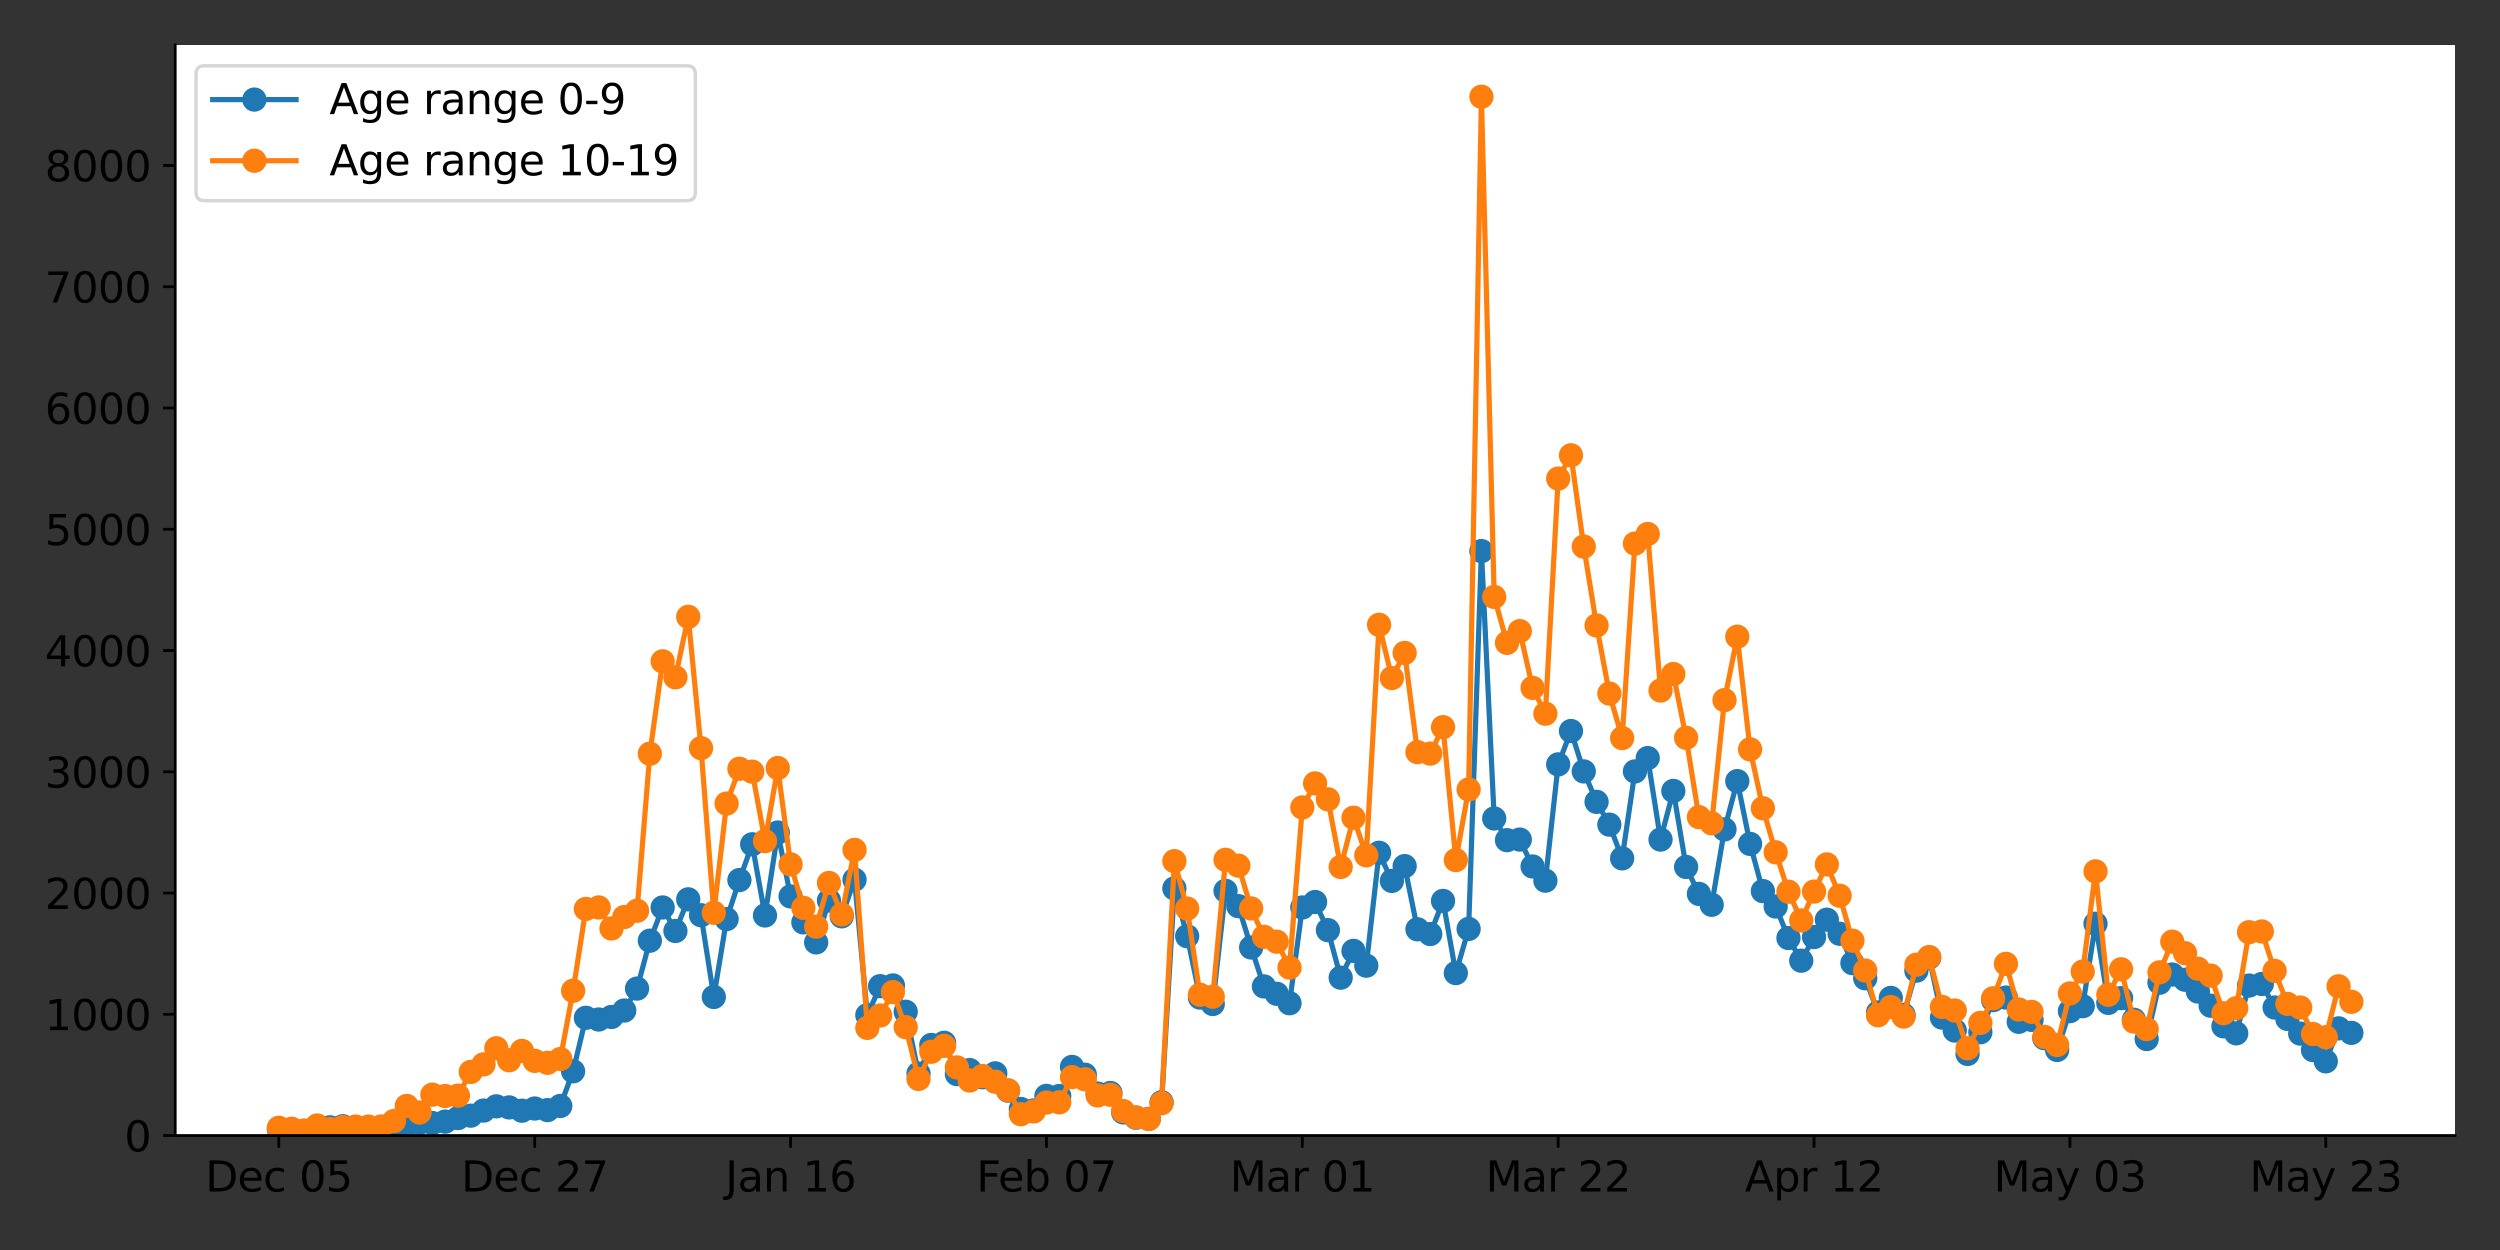<?xml version="1.0" encoding="utf-8" standalone="no"?>
<!DOCTYPE svg PUBLIC "-//W3C//DTD SVG 1.1//EN"
  "http://www.w3.org/Graphics/SVG/1.1/DTD/svg11.dtd">
<svg xmlns:xlink="http://www.w3.org/1999/xlink" width="720pt" height="360pt" viewBox="0 0 720 360" xmlns="http://www.w3.org/2000/svg" version="1.1">
 <rect x="0" y="0" width="720" height="360" fill="#333333" stroke="none"/>
 <defs>
  <style type="text/css">*{stroke-linejoin: round; stroke-linecap: butt}</style>
 </defs>
 <g id="figure_1">
  <g id="patch_1">
   <path d="M 0 360 
L 720 360 
L 720 0 
L 0 0 
L 0 360 
z
" style="fill: none"/>
  </g>
  <g id="axes_1">
   <g id="patch_2">
    <path d="M 50.46 327.04 
L 707.04 327.04 
L 707.04 12.96 
L 50.46 12.96 
z
" style="fill: #ffffff"/>
   </g>
   <g id="matplotlib.axis_1">
    <g id="xtick_1">
     <g id="line2d_1">
      <defs>
       <path id="m06df861a1f" d="M 0 0 
L 0 3.5 
" style="stroke: #000000; stroke-width: 0.8"/>
      </defs>
      <g>
       <use xlink:href="#m06df861a1f" x="80.305" y="327.04" style="stroke: #000000; stroke-width: 0.8"/>
      </g>
     </g>
     <g id="text_1">
      <!-- Dec 05 -->
      <g transform="translate(59.152 343.158)scale(0.12 -0.12)">
       <defs>
        <path id="DejaVuSans-44" d="M 1259 4147 
L 1259 519 
L 2022 519 
Q 2988 519 3436 956 
Q 3884 1394 3884 2338 
Q 3884 3275 3436 3711 
Q 2988 4147 2022 4147 
L 1259 4147 
z
M 628 4666 
L 1925 4666 
Q 3281 4666 3915 4102 
Q 4550 3538 4550 2338 
Q 4550 1131 3912 565 
Q 3275 0 1925 0 
L 628 0 
L 628 4666 
z
" transform="scale(0.016)"/>
        <path id="DejaVuSans-65" d="M 3597 1894 
L 3597 1613 
L 953 1613 
Q 991 1019 1311 708 
Q 1631 397 2203 397 
Q 2534 397 2845 478 
Q 3156 559 3463 722 
L 3463 178 
Q 3153 47 2828 -22 
Q 2503 -91 2169 -91 
Q 1331 -91 842 396 
Q 353 884 353 1716 
Q 353 2575 817 3079 
Q 1281 3584 2069 3584 
Q 2775 3584 3186 3129 
Q 3597 2675 3597 1894 
z
M 3022 2063 
Q 3016 2534 2758 2815 
Q 2500 3097 2075 3097 
Q 1594 3097 1305 2825 
Q 1016 2553 972 2059 
L 3022 2063 
z
" transform="scale(0.016)"/>
        <path id="DejaVuSans-63" d="M 3122 3366 
L 3122 2828 
Q 2878 2963 2633 3030 
Q 2388 3097 2138 3097 
Q 1578 3097 1268 2742 
Q 959 2388 959 1747 
Q 959 1106 1268 751 
Q 1578 397 2138 397 
Q 2388 397 2633 464 
Q 2878 531 3122 666 
L 3122 134 
Q 2881 22 2623 -34 
Q 2366 -91 2075 -91 
Q 1284 -91 818 406 
Q 353 903 353 1747 
Q 353 2603 823 3093 
Q 1294 3584 2113 3584 
Q 2378 3584 2631 3529 
Q 2884 3475 3122 3366 
z
" transform="scale(0.016)"/>
        <path id="DejaVuSans-20" transform="scale(0.016)"/>
        <path id="DejaVuSans-30" d="M 2034 4250 
Q 1547 4250 1301 3770 
Q 1056 3291 1056 2328 
Q 1056 1369 1301 889 
Q 1547 409 2034 409 
Q 2525 409 2770 889 
Q 3016 1369 3016 2328 
Q 3016 3291 2770 3770 
Q 2525 4250 2034 4250 
z
M 2034 4750 
Q 2819 4750 3233 4129 
Q 3647 3509 3647 2328 
Q 3647 1150 3233 529 
Q 2819 -91 2034 -91 
Q 1250 -91 836 529 
Q 422 1150 422 2328 
Q 422 3509 836 4129 
Q 1250 4750 2034 4750 
z
" transform="scale(0.016)"/>
        <path id="DejaVuSans-35" d="M 691 4666 
L 3169 4666 
L 3169 4134 
L 1269 4134 
L 1269 2991 
Q 1406 3038 1543 3061 
Q 1681 3084 1819 3084 
Q 2600 3084 3056 2656 
Q 3513 2228 3513 1497 
Q 3513 744 3044 326 
Q 2575 -91 1722 -91 
Q 1428 -91 1123 -41 
Q 819 9 494 109 
L 494 744 
Q 775 591 1075 516 
Q 1375 441 1709 441 
Q 2250 441 2565 725 
Q 2881 1009 2881 1497 
Q 2881 1984 2565 2268 
Q 2250 2553 1709 2553 
Q 1456 2553 1204 2497 
Q 953 2441 691 2322 
L 691 4666 
z
" transform="scale(0.016)"/>
       </defs>
       <use xlink:href="#DejaVuSans-44"/>
       <use xlink:href="#DejaVuSans-65" x="77.002"/>
       <use xlink:href="#DejaVuSans-63" x="138.525"/>
       <use xlink:href="#DejaVuSans-20" x="193.506"/>
       <use xlink:href="#DejaVuSans-30" x="225.293"/>
       <use xlink:href="#DejaVuSans-35" x="288.916"/>
      </g>
     </g>
    </g>
    <g id="xtick_2">
     <g id="line2d_2">
      <g>
       <use xlink:href="#m06df861a1f" x="153.995" y="327.04" style="stroke: #000000; stroke-width: 0.8"/>
      </g>
     </g>
     <g id="text_2">
      <!-- Dec 27 -->
      <g transform="translate(132.842 343.158)scale(0.12 -0.12)">
       <defs>
        <path id="DejaVuSans-32" d="M 1228 531 
L 3431 531 
L 3431 0 
L 469 0 
L 469 531 
Q 828 903 1448 1529 
Q 2069 2156 2228 2338 
Q 2531 2678 2651 2914 
Q 2772 3150 2772 3378 
Q 2772 3750 2511 3984 
Q 2250 4219 1831 4219 
Q 1534 4219 1204 4116 
Q 875 4013 500 3803 
L 500 4441 
Q 881 4594 1212 4672 
Q 1544 4750 1819 4750 
Q 2544 4750 2975 4387 
Q 3406 4025 3406 3419 
Q 3406 3131 3298 2873 
Q 3191 2616 2906 2266 
Q 2828 2175 2409 1742 
Q 1991 1309 1228 531 
z
" transform="scale(0.016)"/>
        <path id="DejaVuSans-37" d="M 525 4666 
L 3525 4666 
L 3525 4397 
L 1831 0 
L 1172 0 
L 2766 4134 
L 525 4134 
L 525 4666 
z
" transform="scale(0.016)"/>
       </defs>
       <use xlink:href="#DejaVuSans-44"/>
       <use xlink:href="#DejaVuSans-65" x="77.002"/>
       <use xlink:href="#DejaVuSans-63" x="138.525"/>
       <use xlink:href="#DejaVuSans-20" x="193.506"/>
       <use xlink:href="#DejaVuSans-32" x="225.293"/>
       <use xlink:href="#DejaVuSans-37" x="288.916"/>
      </g>
     </g>
    </g>
    <g id="xtick_3">
     <g id="line2d_3">
      <g>
       <use xlink:href="#m06df861a1f" x="227.685" y="327.04" style="stroke: #000000; stroke-width: 0.8"/>
      </g>
     </g>
     <g id="text_3">
      <!-- Jan 16 -->
      <g transform="translate(208.894 343.158)scale(0.12 -0.12)">
       <defs>
        <path id="DejaVuSans-4a" d="M 628 4666 
L 1259 4666 
L 1259 325 
Q 1259 -519 939 -900 
Q 619 -1281 -91 -1281 
L -331 -1281 
L -331 -750 
L -134 -750 
Q 284 -750 456 -515 
Q 628 -281 628 325 
L 628 4666 
z
" transform="scale(0.016)"/>
        <path id="DejaVuSans-61" d="M 2194 1759 
Q 1497 1759 1228 1600 
Q 959 1441 959 1056 
Q 959 750 1161 570 
Q 1363 391 1709 391 
Q 2188 391 2477 730 
Q 2766 1069 2766 1631 
L 2766 1759 
L 2194 1759 
z
M 3341 1997 
L 3341 0 
L 2766 0 
L 2766 531 
Q 2569 213 2275 61 
Q 1981 -91 1556 -91 
Q 1019 -91 701 211 
Q 384 513 384 1019 
Q 384 1609 779 1909 
Q 1175 2209 1959 2209 
L 2766 2209 
L 2766 2266 
Q 2766 2663 2505 2880 
Q 2244 3097 1772 3097 
Q 1472 3097 1187 3025 
Q 903 2953 641 2809 
L 641 3341 
Q 956 3463 1253 3523 
Q 1550 3584 1831 3584 
Q 2591 3584 2966 3190 
Q 3341 2797 3341 1997 
z
" transform="scale(0.016)"/>
        <path id="DejaVuSans-6e" d="M 3513 2113 
L 3513 0 
L 2938 0 
L 2938 2094 
Q 2938 2591 2744 2837 
Q 2550 3084 2163 3084 
Q 1697 3084 1428 2787 
Q 1159 2491 1159 1978 
L 1159 0 
L 581 0 
L 581 3500 
L 1159 3500 
L 1159 2956 
Q 1366 3272 1645 3428 
Q 1925 3584 2291 3584 
Q 2894 3584 3203 3211 
Q 3513 2838 3513 2113 
z
" transform="scale(0.016)"/>
        <path id="DejaVuSans-31" d="M 794 531 
L 1825 531 
L 1825 4091 
L 703 3866 
L 703 4441 
L 1819 4666 
L 2450 4666 
L 2450 531 
L 3481 531 
L 3481 0 
L 794 0 
L 794 531 
z
" transform="scale(0.016)"/>
        <path id="DejaVuSans-36" d="M 2113 2584 
Q 1688 2584 1439 2293 
Q 1191 2003 1191 1497 
Q 1191 994 1439 701 
Q 1688 409 2113 409 
Q 2538 409 2786 701 
Q 3034 994 3034 1497 
Q 3034 2003 2786 2293 
Q 2538 2584 2113 2584 
z
M 3366 4563 
L 3366 3988 
Q 3128 4100 2886 4159 
Q 2644 4219 2406 4219 
Q 1781 4219 1451 3797 
Q 1122 3375 1075 2522 
Q 1259 2794 1537 2939 
Q 1816 3084 2150 3084 
Q 2853 3084 3261 2657 
Q 3669 2231 3669 1497 
Q 3669 778 3244 343 
Q 2819 -91 2113 -91 
Q 1303 -91 875 529 
Q 447 1150 447 2328 
Q 447 3434 972 4092 
Q 1497 4750 2381 4750 
Q 2619 4750 2861 4703 
Q 3103 4656 3366 4563 
z
" transform="scale(0.016)"/>
       </defs>
       <use xlink:href="#DejaVuSans-4a"/>
       <use xlink:href="#DejaVuSans-61" x="29.492"/>
       <use xlink:href="#DejaVuSans-6e" x="90.771"/>
       <use xlink:href="#DejaVuSans-20" x="154.15"/>
       <use xlink:href="#DejaVuSans-31" x="185.938"/>
       <use xlink:href="#DejaVuSans-36" x="249.561"/>
      </g>
     </g>
    </g>
    <g id="xtick_4">
     <g id="line2d_4">
      <g>
       <use xlink:href="#m06df861a1f" x="301.375" y="327.04" style="stroke: #000000; stroke-width: 0.8"/>
      </g>
     </g>
     <g id="text_4">
      <!-- Feb 07 -->
      <g transform="translate(281.212 343.158)scale(0.12 -0.12)">
       <defs>
        <path id="DejaVuSans-46" d="M 628 4666 
L 3309 4666 
L 3309 4134 
L 1259 4134 
L 1259 2759 
L 3109 2759 
L 3109 2228 
L 1259 2228 
L 1259 0 
L 628 0 
L 628 4666 
z
" transform="scale(0.016)"/>
        <path id="DejaVuSans-62" d="M 3116 1747 
Q 3116 2381 2855 2742 
Q 2594 3103 2138 3103 
Q 1681 3103 1420 2742 
Q 1159 2381 1159 1747 
Q 1159 1113 1420 752 
Q 1681 391 2138 391 
Q 2594 391 2855 752 
Q 3116 1113 3116 1747 
z
M 1159 2969 
Q 1341 3281 1617 3432 
Q 1894 3584 2278 3584 
Q 2916 3584 3314 3078 
Q 3713 2572 3713 1747 
Q 3713 922 3314 415 
Q 2916 -91 2278 -91 
Q 1894 -91 1617 61 
Q 1341 213 1159 525 
L 1159 0 
L 581 0 
L 581 4863 
L 1159 4863 
L 1159 2969 
z
" transform="scale(0.016)"/>
       </defs>
       <use xlink:href="#DejaVuSans-46"/>
       <use xlink:href="#DejaVuSans-65" x="52.02"/>
       <use xlink:href="#DejaVuSans-62" x="113.543"/>
       <use xlink:href="#DejaVuSans-20" x="177.02"/>
       <use xlink:href="#DejaVuSans-30" x="208.807"/>
       <use xlink:href="#DejaVuSans-37" x="272.43"/>
      </g>
     </g>
    </g>
    <g id="xtick_5">
     <g id="line2d_5">
      <g>
       <use xlink:href="#m06df861a1f" x="375.065" y="327.04" style="stroke: #000000; stroke-width: 0.8"/>
      </g>
     </g>
     <g id="text_5">
      <!-- Mar 01 -->
      <g transform="translate(354.203 343.158)scale(0.12 -0.12)">
       <defs>
        <path id="DejaVuSans-4d" d="M 628 4666 
L 1569 4666 
L 2759 1491 
L 3956 4666 
L 4897 4666 
L 4897 0 
L 4281 0 
L 4281 4097 
L 3078 897 
L 2444 897 
L 1241 4097 
L 1241 0 
L 628 0 
L 628 4666 
z
" transform="scale(0.016)"/>
        <path id="DejaVuSans-72" d="M 2631 2963 
Q 2534 3019 2420 3045 
Q 2306 3072 2169 3072 
Q 1681 3072 1420 2755 
Q 1159 2438 1159 1844 
L 1159 0 
L 581 0 
L 581 3500 
L 1159 3500 
L 1159 2956 
Q 1341 3275 1631 3429 
Q 1922 3584 2338 3584 
Q 2397 3584 2469 3576 
Q 2541 3569 2628 3553 
L 2631 2963 
z
" transform="scale(0.016)"/>
       </defs>
       <use xlink:href="#DejaVuSans-4d"/>
       <use xlink:href="#DejaVuSans-61" x="86.279"/>
       <use xlink:href="#DejaVuSans-72" x="147.559"/>
       <use xlink:href="#DejaVuSans-20" x="188.672"/>
       <use xlink:href="#DejaVuSans-30" x="220.459"/>
       <use xlink:href="#DejaVuSans-31" x="284.082"/>
      </g>
     </g>
    </g>
    <g id="xtick_6">
     <g id="line2d_6">
      <g>
       <use xlink:href="#m06df861a1f" x="448.756" y="327.04" style="stroke: #000000; stroke-width: 0.8"/>
      </g>
     </g>
     <g id="text_6">
      <!-- Mar 22 -->
      <g transform="translate(427.894 343.158)scale(0.12 -0.12)">
       <use xlink:href="#DejaVuSans-4d"/>
       <use xlink:href="#DejaVuSans-61" x="86.279"/>
       <use xlink:href="#DejaVuSans-72" x="147.559"/>
       <use xlink:href="#DejaVuSans-20" x="188.672"/>
       <use xlink:href="#DejaVuSans-32" x="220.459"/>
       <use xlink:href="#DejaVuSans-32" x="284.082"/>
      </g>
     </g>
    </g>
    <g id="xtick_7">
     <g id="line2d_7">
      <g>
       <use xlink:href="#m06df861a1f" x="522.446" y="327.04" style="stroke: #000000; stroke-width: 0.8"/>
      </g>
     </g>
     <g id="text_7">
      <!-- Apr 12 -->
      <g transform="translate(502.524 343.158)scale(0.12 -0.12)">
       <defs>
        <path id="DejaVuSans-41" d="M 2188 4044 
L 1331 1722 
L 3047 1722 
L 2188 4044 
z
M 1831 4666 
L 2547 4666 
L 4325 0 
L 3669 0 
L 3244 1197 
L 1141 1197 
L 716 0 
L 50 0 
L 1831 4666 
z
" transform="scale(0.016)"/>
        <path id="DejaVuSans-70" d="M 1159 525 
L 1159 -1331 
L 581 -1331 
L 581 3500 
L 1159 3500 
L 1159 2969 
Q 1341 3281 1617 3432 
Q 1894 3584 2278 3584 
Q 2916 3584 3314 3078 
Q 3713 2572 3713 1747 
Q 3713 922 3314 415 
Q 2916 -91 2278 -91 
Q 1894 -91 1617 61 
Q 1341 213 1159 525 
z
M 3116 1747 
Q 3116 2381 2855 2742 
Q 2594 3103 2138 3103 
Q 1681 3103 1420 2742 
Q 1159 2381 1159 1747 
Q 1159 1113 1420 752 
Q 1681 391 2138 391 
Q 2594 391 2855 752 
Q 3116 1113 3116 1747 
z
" transform="scale(0.016)"/>
       </defs>
       <use xlink:href="#DejaVuSans-41"/>
       <use xlink:href="#DejaVuSans-70" x="68.408"/>
       <use xlink:href="#DejaVuSans-72" x="131.885"/>
       <use xlink:href="#DejaVuSans-20" x="172.998"/>
       <use xlink:href="#DejaVuSans-31" x="204.785"/>
       <use xlink:href="#DejaVuSans-32" x="268.408"/>
      </g>
     </g>
    </g>
    <g id="xtick_8">
     <g id="line2d_8">
      <g>
       <use xlink:href="#m06df861a1f" x="596.136" y="327.04" style="stroke: #000000; stroke-width: 0.8"/>
      </g>
     </g>
     <g id="text_8">
      <!-- May 03 -->
      <g transform="translate(574.189 343.158)scale(0.12 -0.12)">
       <defs>
        <path id="DejaVuSans-79" d="M 2059 -325 
Q 1816 -950 1584 -1140 
Q 1353 -1331 966 -1331 
L 506 -1331 
L 506 -850 
L 844 -850 
Q 1081 -850 1212 -737 
Q 1344 -625 1503 -206 
L 1606 56 
L 191 3500 
L 800 3500 
L 1894 763 
L 2988 3500 
L 3597 3500 
L 2059 -325 
z
" transform="scale(0.016)"/>
        <path id="DejaVuSans-33" d="M 2597 2516 
Q 3050 2419 3304 2112 
Q 3559 1806 3559 1356 
Q 3559 666 3084 287 
Q 2609 -91 1734 -91 
Q 1441 -91 1130 -33 
Q 819 25 488 141 
L 488 750 
Q 750 597 1062 519 
Q 1375 441 1716 441 
Q 2309 441 2620 675 
Q 2931 909 2931 1356 
Q 2931 1769 2642 2001 
Q 2353 2234 1838 2234 
L 1294 2234 
L 1294 2753 
L 1863 2753 
Q 2328 2753 2575 2939 
Q 2822 3125 2822 3475 
Q 2822 3834 2567 4026 
Q 2313 4219 1838 4219 
Q 1578 4219 1281 4162 
Q 984 4106 628 3988 
L 628 4550 
Q 988 4650 1302 4700 
Q 1616 4750 1894 4750 
Q 2613 4750 3031 4423 
Q 3450 4097 3450 3541 
Q 3450 3153 3228 2886 
Q 3006 2619 2597 2516 
z
" transform="scale(0.016)"/>
       </defs>
       <use xlink:href="#DejaVuSans-4d"/>
       <use xlink:href="#DejaVuSans-61" x="86.279"/>
       <use xlink:href="#DejaVuSans-79" x="147.559"/>
       <use xlink:href="#DejaVuSans-20" x="206.738"/>
       <use xlink:href="#DejaVuSans-30" x="238.525"/>
       <use xlink:href="#DejaVuSans-33" x="302.148"/>
      </g>
     </g>
    </g>
    <g id="xtick_9">
     <g id="line2d_9">
      <g>
       <use xlink:href="#m06df861a1f" x="669.826" y="327.04" style="stroke: #000000; stroke-width: 0.8"/>
      </g>
     </g>
     <g id="text_9">
      <!-- May 23 -->
      <g transform="translate(647.88 343.158)scale(0.12 -0.12)">
       <use xlink:href="#DejaVuSans-4d"/>
       <use xlink:href="#DejaVuSans-61" x="86.279"/>
       <use xlink:href="#DejaVuSans-79" x="147.559"/>
       <use xlink:href="#DejaVuSans-20" x="206.738"/>
       <use xlink:href="#DejaVuSans-32" x="238.525"/>
       <use xlink:href="#DejaVuSans-33" x="302.148"/>
      </g>
     </g>
    </g>
   </g>
   <g id="matplotlib.axis_2">
    <g id="ytick_1">
     <g id="line2d_10">
      <defs>
       <path id="ma387a250c1" d="M 0 0 
L -3.5 0 
" style="stroke: #000000; stroke-width: 0.8"/>
      </defs>
      <g>
       <use xlink:href="#ma387a250c1" x="50.46" y="327.04" style="stroke: #000000; stroke-width: 0.8"/>
      </g>
     </g>
     <g id="text_10">
      <!-- 0 -->
      <g transform="translate(35.825 331.599)scale(0.12 -0.12)">
       <use xlink:href="#DejaVuSans-30"/>
      </g>
     </g>
    </g>
    <g id="ytick_2">
     <g id="line2d_11">
      <g>
       <use xlink:href="#ma387a250c1" x="50.46" y="292.117" style="stroke: #000000; stroke-width: 0.8"/>
      </g>
     </g>
     <g id="text_11">
      <!-- 1000 -->
      <g transform="translate(12.92 296.676)scale(0.12 -0.12)">
       <use xlink:href="#DejaVuSans-31"/>
       <use xlink:href="#DejaVuSans-30" x="63.623"/>
       <use xlink:href="#DejaVuSans-30" x="127.246"/>
       <use xlink:href="#DejaVuSans-30" x="190.869"/>
      </g>
     </g>
    </g>
    <g id="ytick_3">
     <g id="line2d_12">
      <g>
       <use xlink:href="#ma387a250c1" x="50.46" y="257.194" style="stroke: #000000; stroke-width: 0.8"/>
      </g>
     </g>
     <g id="text_12">
      <!-- 2000 -->
      <g transform="translate(12.92 261.753)scale(0.12 -0.12)">
       <use xlink:href="#DejaVuSans-32"/>
       <use xlink:href="#DejaVuSans-30" x="63.623"/>
       <use xlink:href="#DejaVuSans-30" x="127.246"/>
       <use xlink:href="#DejaVuSans-30" x="190.869"/>
      </g>
     </g>
    </g>
    <g id="ytick_4">
     <g id="line2d_13">
      <g>
       <use xlink:href="#ma387a250c1" x="50.46" y="222.272" style="stroke: #000000; stroke-width: 0.8"/>
      </g>
     </g>
     <g id="text_13">
      <!-- 3000 -->
      <g transform="translate(12.92 226.831)scale(0.12 -0.12)">
       <use xlink:href="#DejaVuSans-33"/>
       <use xlink:href="#DejaVuSans-30" x="63.623"/>
       <use xlink:href="#DejaVuSans-30" x="127.246"/>
       <use xlink:href="#DejaVuSans-30" x="190.869"/>
      </g>
     </g>
    </g>
    <g id="ytick_5">
     <g id="line2d_14">
      <g>
       <use xlink:href="#ma387a250c1" x="50.46" y="187.349" style="stroke: #000000; stroke-width: 0.8"/>
      </g>
     </g>
     <g id="text_14">
      <!-- 4000 -->
      <g transform="translate(12.92 191.908)scale(0.12 -0.12)">
       <defs>
        <path id="DejaVuSans-34" d="M 2419 4116 
L 825 1625 
L 2419 1625 
L 2419 4116 
z
M 2253 4666 
L 3047 4666 
L 3047 1625 
L 3713 1625 
L 3713 1100 
L 3047 1100 
L 3047 0 
L 2419 0 
L 2419 1100 
L 313 1100 
L 313 1709 
L 2253 4666 
z
" transform="scale(0.016)"/>
       </defs>
       <use xlink:href="#DejaVuSans-34"/>
       <use xlink:href="#DejaVuSans-30" x="63.623"/>
       <use xlink:href="#DejaVuSans-30" x="127.246"/>
       <use xlink:href="#DejaVuSans-30" x="190.869"/>
      </g>
     </g>
    </g>
    <g id="ytick_6">
     <g id="line2d_15">
      <g>
       <use xlink:href="#ma387a250c1" x="50.46" y="152.426" style="stroke: #000000; stroke-width: 0.8"/>
      </g>
     </g>
     <g id="text_15">
      <!-- 5000 -->
      <g transform="translate(12.92 156.985)scale(0.12 -0.12)">
       <use xlink:href="#DejaVuSans-35"/>
       <use xlink:href="#DejaVuSans-30" x="63.623"/>
       <use xlink:href="#DejaVuSans-30" x="127.246"/>
       <use xlink:href="#DejaVuSans-30" x="190.869"/>
      </g>
     </g>
    </g>
    <g id="ytick_7">
     <g id="line2d_16">
      <g>
       <use xlink:href="#ma387a250c1" x="50.46" y="117.503" style="stroke: #000000; stroke-width: 0.8"/>
      </g>
     </g>
     <g id="text_16">
      <!-- 6000 -->
      <g transform="translate(12.92 122.062)scale(0.12 -0.12)">
       <use xlink:href="#DejaVuSans-36"/>
       <use xlink:href="#DejaVuSans-30" x="63.623"/>
       <use xlink:href="#DejaVuSans-30" x="127.246"/>
       <use xlink:href="#DejaVuSans-30" x="190.869"/>
      </g>
     </g>
    </g>
    <g id="ytick_8">
     <g id="line2d_17">
      <g>
       <use xlink:href="#ma387a250c1" x="50.46" y="82.58" style="stroke: #000000; stroke-width: 0.8"/>
      </g>
     </g>
     <g id="text_17">
      <!-- 7000 -->
      <g transform="translate(12.92 87.139)scale(0.12 -0.12)">
       <use xlink:href="#DejaVuSans-37"/>
       <use xlink:href="#DejaVuSans-30" x="63.623"/>
       <use xlink:href="#DejaVuSans-30" x="127.246"/>
       <use xlink:href="#DejaVuSans-30" x="190.869"/>
      </g>
     </g>
    </g>
    <g id="ytick_9">
     <g id="line2d_18">
      <g>
       <use xlink:href="#ma387a250c1" x="50.46" y="47.658" style="stroke: #000000; stroke-width: 0.8"/>
      </g>
     </g>
     <g id="text_18">
      <!-- 8000 -->
      <g transform="translate(12.92 52.217)scale(0.12 -0.12)">
       <defs>
        <path id="DejaVuSans-38" d="M 2034 2216 
Q 1584 2216 1326 1975 
Q 1069 1734 1069 1313 
Q 1069 891 1326 650 
Q 1584 409 2034 409 
Q 2484 409 2743 651 
Q 3003 894 3003 1313 
Q 3003 1734 2745 1975 
Q 2488 2216 2034 2216 
z
M 1403 2484 
Q 997 2584 770 2862 
Q 544 3141 544 3541 
Q 544 4100 942 4425 
Q 1341 4750 2034 4750 
Q 2731 4750 3128 4425 
Q 3525 4100 3525 3541 
Q 3525 3141 3298 2862 
Q 3072 2584 2669 2484 
Q 3125 2378 3379 2068 
Q 3634 1759 3634 1313 
Q 3634 634 3220 271 
Q 2806 -91 2034 -91 
Q 1263 -91 848 271 
Q 434 634 434 1313 
Q 434 1759 690 2068 
Q 947 2378 1403 2484 
z
M 1172 3481 
Q 1172 3119 1398 2916 
Q 1625 2713 2034 2713 
Q 2441 2713 2670 2916 
Q 2900 3119 2900 3481 
Q 2900 3844 2670 4047 
Q 2441 4250 2034 4250 
Q 1625 4250 1398 4047 
Q 1172 3844 1172 3481 
z
" transform="scale(0.016)"/>
       </defs>
       <use xlink:href="#DejaVuSans-38"/>
       <use xlink:href="#DejaVuSans-30" x="63.623"/>
       <use xlink:href="#DejaVuSans-30" x="127.246"/>
       <use xlink:href="#DejaVuSans-30" x="190.869"/>
      </g>
     </g>
    </g>
   </g>
   <g id="line2d_19">
    <path d="M 80.305 325.259 
L 87.674 325.783 
L 95.043 324.665 
L 98.727 324.351 
L 102.412 325.189 
L 109.781 324.77 
L 113.465 324.7 
L 117.15 323.862 
L 120.834 323.373 
L 124.519 323.443 
L 128.203 323.024 
L 131.888 322.011 
L 135.572 321.313 
L 139.257 319.846 
L 142.941 318.624 
L 146.626 318.938 
L 150.31 319.881 
L 153.995 319.252 
L 157.679 319.706 
L 161.364 318.519 
L 165.048 308.531 
L 168.733 293.13 
L 172.417 293.619 
L 176.102 292.885 
L 179.786 291.035 
L 183.471 284.714 
L 187.155 270.919 
L 190.84 261.35 
L 194.524 268.125 
L 198.209 259.01 
L 201.893 263.585 
L 205.578 287.123 
L 209.262 264.703 
L 212.947 253.458 
L 216.631 243.155 
L 220.316 263.655 
L 224.001 239.768 
L 227.685 258.172 
L 231.37 265.646 
L 235.054 271.408 
L 238.739 259.36 
L 242.423 263.9 
L 246.108 253.353 
L 249.792 292.362 
L 253.477 284.015 
L 257.161 283.806 
L 260.846 291.384 
L 264.53 309.194 
L 268.215 300.953 
L 271.899 300.324 
L 275.584 309.334 
L 279.268 308.182 
L 282.953 310.242 
L 286.637 309.125 
L 290.322 314.119 
L 294.006 319.392 
L 297.691 319.811 
L 301.375 315.62 
L 305.06 315.655 
L 308.744 307.274 
L 312.429 309.509 
L 316.113 314.957 
L 319.798 314.782 
L 323.482 320.37 
L 327.167 321.906 
L 330.851 322.221 
L 334.536 317.436 
L 338.22 255.867 
L 341.905 269.627 
L 345.589 287.298 
L 349.274 289.149 
L 352.958 256.566 
L 356.643 260.966 
L 360.327 272.875 
L 364.012 284.085 
L 367.696 286.215 
L 371.381 288.939 
L 375.065 261.35 
L 378.75 259.779 
L 382.435 267.881 
L 386.119 281.571 
L 389.804 273.853 
L 393.488 278.113 
L 397.173 245.6 
L 400.857 253.702 
L 404.542 249.442 
L 408.226 267.636 
L 411.911 268.998 
L 415.595 259.464 
L 419.28 280.243 
L 422.964 267.532 
L 426.649 158.712 
L 430.333 235.717 
L 434.018 241.968 
L 437.702 241.793 
L 441.387 249.546 
L 445.071 253.632 
L 448.756 220.141 
L 452.44 210.538 
L 456.125 222.167 
L 459.809 230.932 
L 463.494 237.498 
L 467.178 247.206 
L 470.863 222.167 
L 474.547 218.325 
L 478.232 241.793 
L 481.916 227.789 
L 485.601 249.686 
L 489.285 257.439 
L 492.97 260.582 
L 496.654 238.86 
L 500.339 224.961 
L 504.023 243.051 
L 507.708 256.636 
L 511.392 261.071 
L 515.077 270.151 
L 518.761 276.681 
L 522.446 269.871 
L 526.13 264.877 
L 529.815 268.928 
L 533.499 277.38 
L 537.184 281.745 
L 540.869 291.593 
L 544.553 287.403 
L 548.238 292.292 
L 551.922 279.545 
L 555.607 275.808 
L 559.291 293.06 
L 562.976 296.797 
L 566.66 303.537 
L 570.345 297.286 
L 574.029 288.031 
L 577.714 287.298 
L 581.398 294.282 
L 585.083 293.724 
L 588.767 298.997 
L 592.452 302.384 
L 596.136 291.209 
L 599.821 289.777 
L 603.505 266.03 
L 607.19 288.834 
L 610.874 287.472 
L 614.559 293.689 
L 618.243 299.241 
L 621.928 283.037 
L 625.612 280.663 
L 629.297 282.164 
L 632.981 285.552 
L 636.666 289.638 
L 640.35 295.575 
L 644.035 297.6 
L 647.719 283.84 
L 651.404 283.386 
L 655.088 290.162 
L 658.773 293.444 
L 662.457 297.67 
L 666.142 302.419 
L 669.826 305.667 
L 673.511 296.168 
L 677.195 297.46 
L 677.195 297.46 
" clip-path="url(#p7b142bd270)" style="fill: none; stroke: #1f77b4; stroke-width: 1.5; stroke-linecap: square"/>
    <defs>
     <path id="mafdbee96cc" d="M 0 3 
C 0.796 3 1.559 2.684 2.121 2.121 
C 2.684 1.559 3 0.796 3 0 
C 3 -0.796 2.684 -1.559 2.121 -2.121 
C 1.559 -2.684 0.796 -3 0 -3 
C -0.796 -3 -1.559 -2.684 -2.121 -2.121 
C -2.684 -1.559 -3 -0.796 -3 0 
C -3 0.796 -2.684 1.559 -2.121 2.121 
C -1.559 2.684 -0.796 3 0 3 
z
" style="stroke: #1f77b4"/>
    </defs>
    <g clip-path="url(#p7b142bd270)">
     <use xlink:href="#mafdbee96cc" x="80.305" y="325.259" style="fill: #1f77b4; stroke: #1f77b4"/>
     <use xlink:href="#mafdbee96cc" x="83.989" y="325.573" style="fill: #1f77b4; stroke: #1f77b4"/>
     <use xlink:href="#mafdbee96cc" x="87.674" y="325.783" style="fill: #1f77b4; stroke: #1f77b4"/>
     <use xlink:href="#mafdbee96cc" x="91.358" y="325.259" style="fill: #1f77b4; stroke: #1f77b4"/>
     <use xlink:href="#mafdbee96cc" x="95.043" y="324.665" style="fill: #1f77b4; stroke: #1f77b4"/>
     <use xlink:href="#mafdbee96cc" x="98.727" y="324.351" style="fill: #1f77b4; stroke: #1f77b4"/>
     <use xlink:href="#mafdbee96cc" x="102.412" y="325.189" style="fill: #1f77b4; stroke: #1f77b4"/>
     <use xlink:href="#mafdbee96cc" x="106.096" y="324.98" style="fill: #1f77b4; stroke: #1f77b4"/>
     <use xlink:href="#mafdbee96cc" x="109.781" y="324.77" style="fill: #1f77b4; stroke: #1f77b4"/>
     <use xlink:href="#mafdbee96cc" x="113.465" y="324.7" style="fill: #1f77b4; stroke: #1f77b4"/>
     <use xlink:href="#mafdbee96cc" x="117.15" y="323.862" style="fill: #1f77b4; stroke: #1f77b4"/>
     <use xlink:href="#mafdbee96cc" x="120.834" y="323.373" style="fill: #1f77b4; stroke: #1f77b4"/>
     <use xlink:href="#mafdbee96cc" x="124.519" y="323.443" style="fill: #1f77b4; stroke: #1f77b4"/>
     <use xlink:href="#mafdbee96cc" x="128.203" y="323.024" style="fill: #1f77b4; stroke: #1f77b4"/>
     <use xlink:href="#mafdbee96cc" x="131.888" y="322.011" style="fill: #1f77b4; stroke: #1f77b4"/>
     <use xlink:href="#mafdbee96cc" x="135.572" y="321.313" style="fill: #1f77b4; stroke: #1f77b4"/>
     <use xlink:href="#mafdbee96cc" x="139.257" y="319.846" style="fill: #1f77b4; stroke: #1f77b4"/>
     <use xlink:href="#mafdbee96cc" x="142.941" y="318.624" style="fill: #1f77b4; stroke: #1f77b4"/>
     <use xlink:href="#mafdbee96cc" x="146.626" y="318.938" style="fill: #1f77b4; stroke: #1f77b4"/>
     <use xlink:href="#mafdbee96cc" x="150.31" y="319.881" style="fill: #1f77b4; stroke: #1f77b4"/>
     <use xlink:href="#mafdbee96cc" x="153.995" y="319.252" style="fill: #1f77b4; stroke: #1f77b4"/>
     <use xlink:href="#mafdbee96cc" x="157.679" y="319.706" style="fill: #1f77b4; stroke: #1f77b4"/>
     <use xlink:href="#mafdbee96cc" x="161.364" y="318.519" style="fill: #1f77b4; stroke: #1f77b4"/>
     <use xlink:href="#mafdbee96cc" x="165.048" y="308.531" style="fill: #1f77b4; stroke: #1f77b4"/>
     <use xlink:href="#mafdbee96cc" x="168.733" y="293.13" style="fill: #1f77b4; stroke: #1f77b4"/>
     <use xlink:href="#mafdbee96cc" x="172.417" y="293.619" style="fill: #1f77b4; stroke: #1f77b4"/>
     <use xlink:href="#mafdbee96cc" x="176.102" y="292.885" style="fill: #1f77b4; stroke: #1f77b4"/>
     <use xlink:href="#mafdbee96cc" x="179.786" y="291.035" style="fill: #1f77b4; stroke: #1f77b4"/>
     <use xlink:href="#mafdbee96cc" x="183.471" y="284.714" style="fill: #1f77b4; stroke: #1f77b4"/>
     <use xlink:href="#mafdbee96cc" x="187.155" y="270.919" style="fill: #1f77b4; stroke: #1f77b4"/>
     <use xlink:href="#mafdbee96cc" x="190.84" y="261.35" style="fill: #1f77b4; stroke: #1f77b4"/>
     <use xlink:href="#mafdbee96cc" x="194.524" y="268.125" style="fill: #1f77b4; stroke: #1f77b4"/>
     <use xlink:href="#mafdbee96cc" x="198.209" y="259.01" style="fill: #1f77b4; stroke: #1f77b4"/>
     <use xlink:href="#mafdbee96cc" x="201.893" y="263.585" style="fill: #1f77b4; stroke: #1f77b4"/>
     <use xlink:href="#mafdbee96cc" x="205.578" y="287.123" style="fill: #1f77b4; stroke: #1f77b4"/>
     <use xlink:href="#mafdbee96cc" x="209.262" y="264.703" style="fill: #1f77b4; stroke: #1f77b4"/>
     <use xlink:href="#mafdbee96cc" x="212.947" y="253.458" style="fill: #1f77b4; stroke: #1f77b4"/>
     <use xlink:href="#mafdbee96cc" x="216.631" y="243.155" style="fill: #1f77b4; stroke: #1f77b4"/>
     <use xlink:href="#mafdbee96cc" x="220.316" y="263.655" style="fill: #1f77b4; stroke: #1f77b4"/>
     <use xlink:href="#mafdbee96cc" x="224.001" y="239.768" style="fill: #1f77b4; stroke: #1f77b4"/>
     <use xlink:href="#mafdbee96cc" x="227.685" y="258.172" style="fill: #1f77b4; stroke: #1f77b4"/>
     <use xlink:href="#mafdbee96cc" x="231.37" y="265.646" style="fill: #1f77b4; stroke: #1f77b4"/>
     <use xlink:href="#mafdbee96cc" x="235.054" y="271.408" style="fill: #1f77b4; stroke: #1f77b4"/>
     <use xlink:href="#mafdbee96cc" x="238.739" y="259.36" style="fill: #1f77b4; stroke: #1f77b4"/>
     <use xlink:href="#mafdbee96cc" x="242.423" y="263.9" style="fill: #1f77b4; stroke: #1f77b4"/>
     <use xlink:href="#mafdbee96cc" x="246.108" y="253.353" style="fill: #1f77b4; stroke: #1f77b4"/>
     <use xlink:href="#mafdbee96cc" x="249.792" y="292.362" style="fill: #1f77b4; stroke: #1f77b4"/>
     <use xlink:href="#mafdbee96cc" x="253.477" y="284.015" style="fill: #1f77b4; stroke: #1f77b4"/>
     <use xlink:href="#mafdbee96cc" x="257.161" y="283.806" style="fill: #1f77b4; stroke: #1f77b4"/>
     <use xlink:href="#mafdbee96cc" x="260.846" y="291.384" style="fill: #1f77b4; stroke: #1f77b4"/>
     <use xlink:href="#mafdbee96cc" x="264.53" y="309.194" style="fill: #1f77b4; stroke: #1f77b4"/>
     <use xlink:href="#mafdbee96cc" x="268.215" y="300.953" style="fill: #1f77b4; stroke: #1f77b4"/>
     <use xlink:href="#mafdbee96cc" x="271.899" y="300.324" style="fill: #1f77b4; stroke: #1f77b4"/>
     <use xlink:href="#mafdbee96cc" x="275.584" y="309.334" style="fill: #1f77b4; stroke: #1f77b4"/>
     <use xlink:href="#mafdbee96cc" x="279.268" y="308.182" style="fill: #1f77b4; stroke: #1f77b4"/>
     <use xlink:href="#mafdbee96cc" x="282.953" y="310.242" style="fill: #1f77b4; stroke: #1f77b4"/>
     <use xlink:href="#mafdbee96cc" x="286.637" y="309.125" style="fill: #1f77b4; stroke: #1f77b4"/>
     <use xlink:href="#mafdbee96cc" x="290.322" y="314.119" style="fill: #1f77b4; stroke: #1f77b4"/>
     <use xlink:href="#mafdbee96cc" x="294.006" y="319.392" style="fill: #1f77b4; stroke: #1f77b4"/>
     <use xlink:href="#mafdbee96cc" x="297.691" y="319.811" style="fill: #1f77b4; stroke: #1f77b4"/>
     <use xlink:href="#mafdbee96cc" x="301.375" y="315.62" style="fill: #1f77b4; stroke: #1f77b4"/>
     <use xlink:href="#mafdbee96cc" x="305.06" y="315.655" style="fill: #1f77b4; stroke: #1f77b4"/>
     <use xlink:href="#mafdbee96cc" x="308.744" y="307.274" style="fill: #1f77b4; stroke: #1f77b4"/>
     <use xlink:href="#mafdbee96cc" x="312.429" y="309.509" style="fill: #1f77b4; stroke: #1f77b4"/>
     <use xlink:href="#mafdbee96cc" x="316.113" y="314.957" style="fill: #1f77b4; stroke: #1f77b4"/>
     <use xlink:href="#mafdbee96cc" x="319.798" y="314.782" style="fill: #1f77b4; stroke: #1f77b4"/>
     <use xlink:href="#mafdbee96cc" x="323.482" y="320.37" style="fill: #1f77b4; stroke: #1f77b4"/>
     <use xlink:href="#mafdbee96cc" x="327.167" y="321.906" style="fill: #1f77b4; stroke: #1f77b4"/>
     <use xlink:href="#mafdbee96cc" x="330.851" y="322.221" style="fill: #1f77b4; stroke: #1f77b4"/>
     <use xlink:href="#mafdbee96cc" x="334.536" y="317.436" style="fill: #1f77b4; stroke: #1f77b4"/>
     <use xlink:href="#mafdbee96cc" x="338.22" y="255.867" style="fill: #1f77b4; stroke: #1f77b4"/>
     <use xlink:href="#mafdbee96cc" x="341.905" y="269.627" style="fill: #1f77b4; stroke: #1f77b4"/>
     <use xlink:href="#mafdbee96cc" x="345.589" y="287.298" style="fill: #1f77b4; stroke: #1f77b4"/>
     <use xlink:href="#mafdbee96cc" x="349.274" y="289.149" style="fill: #1f77b4; stroke: #1f77b4"/>
     <use xlink:href="#mafdbee96cc" x="352.958" y="256.566" style="fill: #1f77b4; stroke: #1f77b4"/>
     <use xlink:href="#mafdbee96cc" x="356.643" y="260.966" style="fill: #1f77b4; stroke: #1f77b4"/>
     <use xlink:href="#mafdbee96cc" x="360.327" y="272.875" style="fill: #1f77b4; stroke: #1f77b4"/>
     <use xlink:href="#mafdbee96cc" x="364.012" y="284.085" style="fill: #1f77b4; stroke: #1f77b4"/>
     <use xlink:href="#mafdbee96cc" x="367.696" y="286.215" style="fill: #1f77b4; stroke: #1f77b4"/>
     <use xlink:href="#mafdbee96cc" x="371.381" y="288.939" style="fill: #1f77b4; stroke: #1f77b4"/>
     <use xlink:href="#mafdbee96cc" x="375.065" y="261.35" style="fill: #1f77b4; stroke: #1f77b4"/>
     <use xlink:href="#mafdbee96cc" x="378.75" y="259.779" style="fill: #1f77b4; stroke: #1f77b4"/>
     <use xlink:href="#mafdbee96cc" x="382.435" y="267.881" style="fill: #1f77b4; stroke: #1f77b4"/>
     <use xlink:href="#mafdbee96cc" x="386.119" y="281.571" style="fill: #1f77b4; stroke: #1f77b4"/>
     <use xlink:href="#mafdbee96cc" x="389.804" y="273.853" style="fill: #1f77b4; stroke: #1f77b4"/>
     <use xlink:href="#mafdbee96cc" x="393.488" y="278.113" style="fill: #1f77b4; stroke: #1f77b4"/>
     <use xlink:href="#mafdbee96cc" x="397.173" y="245.6" style="fill: #1f77b4; stroke: #1f77b4"/>
     <use xlink:href="#mafdbee96cc" x="400.857" y="253.702" style="fill: #1f77b4; stroke: #1f77b4"/>
     <use xlink:href="#mafdbee96cc" x="404.542" y="249.442" style="fill: #1f77b4; stroke: #1f77b4"/>
     <use xlink:href="#mafdbee96cc" x="408.226" y="267.636" style="fill: #1f77b4; stroke: #1f77b4"/>
     <use xlink:href="#mafdbee96cc" x="411.911" y="268.998" style="fill: #1f77b4; stroke: #1f77b4"/>
     <use xlink:href="#mafdbee96cc" x="415.595" y="259.464" style="fill: #1f77b4; stroke: #1f77b4"/>
     <use xlink:href="#mafdbee96cc" x="419.28" y="280.243" style="fill: #1f77b4; stroke: #1f77b4"/>
     <use xlink:href="#mafdbee96cc" x="422.964" y="267.532" style="fill: #1f77b4; stroke: #1f77b4"/>
     <use xlink:href="#mafdbee96cc" x="426.649" y="158.712" style="fill: #1f77b4; stroke: #1f77b4"/>
     <use xlink:href="#mafdbee96cc" x="430.333" y="235.717" style="fill: #1f77b4; stroke: #1f77b4"/>
     <use xlink:href="#mafdbee96cc" x="434.018" y="241.968" style="fill: #1f77b4; stroke: #1f77b4"/>
     <use xlink:href="#mafdbee96cc" x="437.702" y="241.793" style="fill: #1f77b4; stroke: #1f77b4"/>
     <use xlink:href="#mafdbee96cc" x="441.387" y="249.546" style="fill: #1f77b4; stroke: #1f77b4"/>
     <use xlink:href="#mafdbee96cc" x="445.071" y="253.632" style="fill: #1f77b4; stroke: #1f77b4"/>
     <use xlink:href="#mafdbee96cc" x="448.756" y="220.141" style="fill: #1f77b4; stroke: #1f77b4"/>
     <use xlink:href="#mafdbee96cc" x="452.44" y="210.538" style="fill: #1f77b4; stroke: #1f77b4"/>
     <use xlink:href="#mafdbee96cc" x="456.125" y="222.167" style="fill: #1f77b4; stroke: #1f77b4"/>
     <use xlink:href="#mafdbee96cc" x="459.809" y="230.932" style="fill: #1f77b4; stroke: #1f77b4"/>
     <use xlink:href="#mafdbee96cc" x="463.494" y="237.498" style="fill: #1f77b4; stroke: #1f77b4"/>
     <use xlink:href="#mafdbee96cc" x="467.178" y="247.206" style="fill: #1f77b4; stroke: #1f77b4"/>
     <use xlink:href="#mafdbee96cc" x="470.863" y="222.167" style="fill: #1f77b4; stroke: #1f77b4"/>
     <use xlink:href="#mafdbee96cc" x="474.547" y="218.325" style="fill: #1f77b4; stroke: #1f77b4"/>
     <use xlink:href="#mafdbee96cc" x="478.232" y="241.793" style="fill: #1f77b4; stroke: #1f77b4"/>
     <use xlink:href="#mafdbee96cc" x="481.916" y="227.789" style="fill: #1f77b4; stroke: #1f77b4"/>
     <use xlink:href="#mafdbee96cc" x="485.601" y="249.686" style="fill: #1f77b4; stroke: #1f77b4"/>
     <use xlink:href="#mafdbee96cc" x="489.285" y="257.439" style="fill: #1f77b4; stroke: #1f77b4"/>
     <use xlink:href="#mafdbee96cc" x="492.97" y="260.582" style="fill: #1f77b4; stroke: #1f77b4"/>
     <use xlink:href="#mafdbee96cc" x="496.654" y="238.86" style="fill: #1f77b4; stroke: #1f77b4"/>
     <use xlink:href="#mafdbee96cc" x="500.339" y="224.961" style="fill: #1f77b4; stroke: #1f77b4"/>
     <use xlink:href="#mafdbee96cc" x="504.023" y="243.051" style="fill: #1f77b4; stroke: #1f77b4"/>
     <use xlink:href="#mafdbee96cc" x="507.708" y="256.636" style="fill: #1f77b4; stroke: #1f77b4"/>
     <use xlink:href="#mafdbee96cc" x="511.392" y="261.071" style="fill: #1f77b4; stroke: #1f77b4"/>
     <use xlink:href="#mafdbee96cc" x="515.077" y="270.151" style="fill: #1f77b4; stroke: #1f77b4"/>
     <use xlink:href="#mafdbee96cc" x="518.761" y="276.681" style="fill: #1f77b4; stroke: #1f77b4"/>
     <use xlink:href="#mafdbee96cc" x="522.446" y="269.871" style="fill: #1f77b4; stroke: #1f77b4"/>
     <use xlink:href="#mafdbee96cc" x="526.13" y="264.877" style="fill: #1f77b4; stroke: #1f77b4"/>
     <use xlink:href="#mafdbee96cc" x="529.815" y="268.928" style="fill: #1f77b4; stroke: #1f77b4"/>
     <use xlink:href="#mafdbee96cc" x="533.499" y="277.38" style="fill: #1f77b4; stroke: #1f77b4"/>
     <use xlink:href="#mafdbee96cc" x="537.184" y="281.745" style="fill: #1f77b4; stroke: #1f77b4"/>
     <use xlink:href="#mafdbee96cc" x="540.869" y="291.593" style="fill: #1f77b4; stroke: #1f77b4"/>
     <use xlink:href="#mafdbee96cc" x="544.553" y="287.403" style="fill: #1f77b4; stroke: #1f77b4"/>
     <use xlink:href="#mafdbee96cc" x="548.238" y="292.292" style="fill: #1f77b4; stroke: #1f77b4"/>
     <use xlink:href="#mafdbee96cc" x="551.922" y="279.545" style="fill: #1f77b4; stroke: #1f77b4"/>
     <use xlink:href="#mafdbee96cc" x="555.607" y="275.808" style="fill: #1f77b4; stroke: #1f77b4"/>
     <use xlink:href="#mafdbee96cc" x="559.291" y="293.06" style="fill: #1f77b4; stroke: #1f77b4"/>
     <use xlink:href="#mafdbee96cc" x="562.976" y="296.797" style="fill: #1f77b4; stroke: #1f77b4"/>
     <use xlink:href="#mafdbee96cc" x="566.66" y="303.537" style="fill: #1f77b4; stroke: #1f77b4"/>
     <use xlink:href="#mafdbee96cc" x="570.345" y="297.286" style="fill: #1f77b4; stroke: #1f77b4"/>
     <use xlink:href="#mafdbee96cc" x="574.029" y="288.031" style="fill: #1f77b4; stroke: #1f77b4"/>
     <use xlink:href="#mafdbee96cc" x="577.714" y="287.298" style="fill: #1f77b4; stroke: #1f77b4"/>
     <use xlink:href="#mafdbee96cc" x="581.398" y="294.282" style="fill: #1f77b4; stroke: #1f77b4"/>
     <use xlink:href="#mafdbee96cc" x="585.083" y="293.724" style="fill: #1f77b4; stroke: #1f77b4"/>
     <use xlink:href="#mafdbee96cc" x="588.767" y="298.997" style="fill: #1f77b4; stroke: #1f77b4"/>
     <use xlink:href="#mafdbee96cc" x="592.452" y="302.384" style="fill: #1f77b4; stroke: #1f77b4"/>
     <use xlink:href="#mafdbee96cc" x="596.136" y="291.209" style="fill: #1f77b4; stroke: #1f77b4"/>
     <use xlink:href="#mafdbee96cc" x="599.821" y="289.777" style="fill: #1f77b4; stroke: #1f77b4"/>
     <use xlink:href="#mafdbee96cc" x="603.505" y="266.03" style="fill: #1f77b4; stroke: #1f77b4"/>
     <use xlink:href="#mafdbee96cc" x="607.19" y="288.834" style="fill: #1f77b4; stroke: #1f77b4"/>
     <use xlink:href="#mafdbee96cc" x="610.874" y="287.472" style="fill: #1f77b4; stroke: #1f77b4"/>
     <use xlink:href="#mafdbee96cc" x="614.559" y="293.689" style="fill: #1f77b4; stroke: #1f77b4"/>
     <use xlink:href="#mafdbee96cc" x="618.243" y="299.241" style="fill: #1f77b4; stroke: #1f77b4"/>
     <use xlink:href="#mafdbee96cc" x="621.928" y="283.037" style="fill: #1f77b4; stroke: #1f77b4"/>
     <use xlink:href="#mafdbee96cc" x="625.612" y="280.663" style="fill: #1f77b4; stroke: #1f77b4"/>
     <use xlink:href="#mafdbee96cc" x="629.297" y="282.164" style="fill: #1f77b4; stroke: #1f77b4"/>
     <use xlink:href="#mafdbee96cc" x="632.981" y="285.552" style="fill: #1f77b4; stroke: #1f77b4"/>
     <use xlink:href="#mafdbee96cc" x="636.666" y="289.638" style="fill: #1f77b4; stroke: #1f77b4"/>
     <use xlink:href="#mafdbee96cc" x="640.35" y="295.575" style="fill: #1f77b4; stroke: #1f77b4"/>
     <use xlink:href="#mafdbee96cc" x="644.035" y="297.6" style="fill: #1f77b4; stroke: #1f77b4"/>
     <use xlink:href="#mafdbee96cc" x="647.719" y="283.84" style="fill: #1f77b4; stroke: #1f77b4"/>
     <use xlink:href="#mafdbee96cc" x="651.404" y="283.386" style="fill: #1f77b4; stroke: #1f77b4"/>
     <use xlink:href="#mafdbee96cc" x="655.088" y="290.162" style="fill: #1f77b4; stroke: #1f77b4"/>
     <use xlink:href="#mafdbee96cc" x="658.773" y="293.444" style="fill: #1f77b4; stroke: #1f77b4"/>
     <use xlink:href="#mafdbee96cc" x="662.457" y="297.67" style="fill: #1f77b4; stroke: #1f77b4"/>
     <use xlink:href="#mafdbee96cc" x="666.142" y="302.419" style="fill: #1f77b4; stroke: #1f77b4"/>
     <use xlink:href="#mafdbee96cc" x="669.826" y="305.667" style="fill: #1f77b4; stroke: #1f77b4"/>
     <use xlink:href="#mafdbee96cc" x="673.511" y="296.168" style="fill: #1f77b4; stroke: #1f77b4"/>
     <use xlink:href="#mafdbee96cc" x="677.195" y="297.46" style="fill: #1f77b4; stroke: #1f77b4"/>
    </g>
   </g>
   <g id="line2d_20">
    <path d="M 80.305 324.805 
L 83.989 325.084 
L 87.674 325.573 
L 91.358 324.141 
L 95.043 325.154 
L 98.727 324.595 
L 102.412 324.456 
L 109.781 324.421 
L 113.465 322.849 
L 117.15 318.519 
L 120.834 320.405 
L 124.519 315.271 
L 128.203 315.655 
L 131.888 315.55 
L 135.572 308.706 
L 139.257 306.54 
L 142.941 301.896 
L 146.626 305.353 
L 150.31 302.664 
L 153.995 305.528 
L 157.679 306.086 
L 161.364 305.004 
L 165.048 285.342 
L 168.733 261.769 
L 172.417 261.35 
L 176.102 267.392 
L 179.786 264.109 
L 183.471 262.293 
L 187.155 217.068 
L 190.84 190.457 
L 194.524 195.067 
L 198.209 177.64 
L 201.893 215.462 
L 205.578 262.887 
L 209.262 231.421 
L 212.947 221.399 
L 216.631 222.237 
L 220.316 242.247 
L 224.001 221.189 
L 227.685 248.953 
L 231.37 261.455 
L 235.054 266.868 
L 238.739 254.296 
L 242.423 263.376 
L 246.108 244.762 
L 249.792 296.029 
L 253.477 292.466 
L 257.161 285.726 
L 260.846 295.819 
L 264.53 310.731 
L 268.215 302.908 
L 271.899 301.197 
L 275.584 307.413 
L 279.268 311.185 
L 282.953 309.893 
L 286.637 311.534 
L 290.322 314.014 
L 294.006 320.894 
L 297.691 320.09 
L 301.375 317.541 
L 305.06 317.471 
L 308.744 310.207 
L 312.429 310.836 
L 316.113 315.481 
L 319.798 315.306 
L 323.482 319.986 
L 327.167 321.802 
L 330.851 322.256 
L 334.536 317.716 
L 338.22 248.01 
L 341.905 261.665 
L 345.589 286.495 
L 349.274 287.053 
L 352.958 247.626 
L 356.643 249.302 
L 360.327 261.63 
L 364.012 269.802 
L 367.696 271.198 
L 371.381 278.672 
L 375.065 232.539 
L 378.75 225.624 
L 382.435 230.199 
L 386.119 249.686 
L 389.804 235.507 
L 393.488 246.333 
L 397.173 179.945 
L 400.857 195.276 
L 404.542 188.047 
L 408.226 216.614 
L 411.911 217.033 
L 415.595 209.42 
L 419.28 247.695 
L 422.964 227.37 
L 426.649 27.856 
L 430.333 171.913 
L 434.018 185.149 
L 437.702 181.761 
L 441.387 198.105 
L 445.071 205.544 
L 448.756 137.828 
L 452.44 131.123 
L 456.125 157.42 
L 459.809 180.12 
L 463.494 199.746 
L 467.178 212.563 
L 470.863 156.547 
L 474.547 153.788 
L 478.232 198.873 
L 481.916 194.124 
L 485.601 212.493 
L 489.285 235.333 
L 492.97 237.114 
L 496.654 201.632 
L 500.339 183.368 
L 504.023 215.811 
L 507.708 232.783 
L 511.392 245.46 
L 515.077 256.81 
L 518.761 265.087 
L 522.446 256.775 
L 526.13 248.953 
L 529.815 257.963 
L 533.499 270.919 
L 537.184 279.51 
L 540.869 292.397 
L 544.553 290.022 
L 548.238 292.781 
L 551.922 277.834 
L 555.607 275.634 
L 559.291 289.987 
L 562.976 291.035 
L 566.66 301.896 
L 574.029 287.507 
L 577.714 277.589 
L 581.398 290.72 
L 585.083 291.419 
L 588.767 298.613 
L 592.452 300.953 
L 596.136 286.11 
L 599.821 279.824 
L 603.505 250.943 
L 607.19 286.495 
L 610.874 279.161 
L 614.559 294.213 
L 618.243 296.378 
L 621.928 280.034 
L 625.612 271.198 
L 629.297 274.516 
L 632.981 278.986 
L 636.666 280.977 
L 640.35 291.803 
L 644.035 290.371 
L 647.719 268.474 
L 651.404 268.265 
L 655.088 279.615 
L 658.773 289.114 
L 662.457 290.162 
L 666.142 297.81 
L 669.826 298.718 
L 673.511 284.05 
L 677.195 288.52 
L 677.195 288.52 
" clip-path="url(#p7b142bd270)" style="fill: none; stroke: #ff7f0e; stroke-width: 1.5; stroke-linecap: square"/>
    <defs>
     <path id="med49894da8" d="M 0 3 
C 0.796 3 1.559 2.684 2.121 2.121 
C 2.684 1.559 3 0.796 3 0 
C 3 -0.796 2.684 -1.559 2.121 -2.121 
C 1.559 -2.684 0.796 -3 0 -3 
C -0.796 -3 -1.559 -2.684 -2.121 -2.121 
C -2.684 -1.559 -3 -0.796 -3 0 
C -3 0.796 -2.684 1.559 -2.121 2.121 
C -1.559 2.684 -0.796 3 0 3 
z
" style="stroke: #ff7f0e"/>
    </defs>
    <g clip-path="url(#p7b142bd270)">
     <use xlink:href="#med49894da8" x="80.305" y="324.805" style="fill: #ff7f0e; stroke: #ff7f0e"/>
     <use xlink:href="#med49894da8" x="83.989" y="325.084" style="fill: #ff7f0e; stroke: #ff7f0e"/>
     <use xlink:href="#med49894da8" x="87.674" y="325.573" style="fill: #ff7f0e; stroke: #ff7f0e"/>
     <use xlink:href="#med49894da8" x="91.358" y="324.141" style="fill: #ff7f0e; stroke: #ff7f0e"/>
     <use xlink:href="#med49894da8" x="95.043" y="325.154" style="fill: #ff7f0e; stroke: #ff7f0e"/>
     <use xlink:href="#med49894da8" x="98.727" y="324.595" style="fill: #ff7f0e; stroke: #ff7f0e"/>
     <use xlink:href="#med49894da8" x="102.412" y="324.456" style="fill: #ff7f0e; stroke: #ff7f0e"/>
     <use xlink:href="#med49894da8" x="106.096" y="324.456" style="fill: #ff7f0e; stroke: #ff7f0e"/>
     <use xlink:href="#med49894da8" x="109.781" y="324.421" style="fill: #ff7f0e; stroke: #ff7f0e"/>
     <use xlink:href="#med49894da8" x="113.465" y="322.849" style="fill: #ff7f0e; stroke: #ff7f0e"/>
     <use xlink:href="#med49894da8" x="117.15" y="318.519" style="fill: #ff7f0e; stroke: #ff7f0e"/>
     <use xlink:href="#med49894da8" x="120.834" y="320.405" style="fill: #ff7f0e; stroke: #ff7f0e"/>
     <use xlink:href="#med49894da8" x="124.519" y="315.271" style="fill: #ff7f0e; stroke: #ff7f0e"/>
     <use xlink:href="#med49894da8" x="128.203" y="315.655" style="fill: #ff7f0e; stroke: #ff7f0e"/>
     <use xlink:href="#med49894da8" x="131.888" y="315.55" style="fill: #ff7f0e; stroke: #ff7f0e"/>
     <use xlink:href="#med49894da8" x="135.572" y="308.706" style="fill: #ff7f0e; stroke: #ff7f0e"/>
     <use xlink:href="#med49894da8" x="139.257" y="306.54" style="fill: #ff7f0e; stroke: #ff7f0e"/>
     <use xlink:href="#med49894da8" x="142.941" y="301.896" style="fill: #ff7f0e; stroke: #ff7f0e"/>
     <use xlink:href="#med49894da8" x="146.626" y="305.353" style="fill: #ff7f0e; stroke: #ff7f0e"/>
     <use xlink:href="#med49894da8" x="150.31" y="302.664" style="fill: #ff7f0e; stroke: #ff7f0e"/>
     <use xlink:href="#med49894da8" x="153.995" y="305.528" style="fill: #ff7f0e; stroke: #ff7f0e"/>
     <use xlink:href="#med49894da8" x="157.679" y="306.086" style="fill: #ff7f0e; stroke: #ff7f0e"/>
     <use xlink:href="#med49894da8" x="161.364" y="305.004" style="fill: #ff7f0e; stroke: #ff7f0e"/>
     <use xlink:href="#med49894da8" x="165.048" y="285.342" style="fill: #ff7f0e; stroke: #ff7f0e"/>
     <use xlink:href="#med49894da8" x="168.733" y="261.769" style="fill: #ff7f0e; stroke: #ff7f0e"/>
     <use xlink:href="#med49894da8" x="172.417" y="261.35" style="fill: #ff7f0e; stroke: #ff7f0e"/>
     <use xlink:href="#med49894da8" x="176.102" y="267.392" style="fill: #ff7f0e; stroke: #ff7f0e"/>
     <use xlink:href="#med49894da8" x="179.786" y="264.109" style="fill: #ff7f0e; stroke: #ff7f0e"/>
     <use xlink:href="#med49894da8" x="183.471" y="262.293" style="fill: #ff7f0e; stroke: #ff7f0e"/>
     <use xlink:href="#med49894da8" x="187.155" y="217.068" style="fill: #ff7f0e; stroke: #ff7f0e"/>
     <use xlink:href="#med49894da8" x="190.84" y="190.457" style="fill: #ff7f0e; stroke: #ff7f0e"/>
     <use xlink:href="#med49894da8" x="194.524" y="195.067" style="fill: #ff7f0e; stroke: #ff7f0e"/>
     <use xlink:href="#med49894da8" x="198.209" y="177.64" style="fill: #ff7f0e; stroke: #ff7f0e"/>
     <use xlink:href="#med49894da8" x="201.893" y="215.462" style="fill: #ff7f0e; stroke: #ff7f0e"/>
     <use xlink:href="#med49894da8" x="205.578" y="262.887" style="fill: #ff7f0e; stroke: #ff7f0e"/>
     <use xlink:href="#med49894da8" x="209.262" y="231.421" style="fill: #ff7f0e; stroke: #ff7f0e"/>
     <use xlink:href="#med49894da8" x="212.947" y="221.399" style="fill: #ff7f0e; stroke: #ff7f0e"/>
     <use xlink:href="#med49894da8" x="216.631" y="222.237" style="fill: #ff7f0e; stroke: #ff7f0e"/>
     <use xlink:href="#med49894da8" x="220.316" y="242.247" style="fill: #ff7f0e; stroke: #ff7f0e"/>
     <use xlink:href="#med49894da8" x="224.001" y="221.189" style="fill: #ff7f0e; stroke: #ff7f0e"/>
     <use xlink:href="#med49894da8" x="227.685" y="248.953" style="fill: #ff7f0e; stroke: #ff7f0e"/>
     <use xlink:href="#med49894da8" x="231.37" y="261.455" style="fill: #ff7f0e; stroke: #ff7f0e"/>
     <use xlink:href="#med49894da8" x="235.054" y="266.868" style="fill: #ff7f0e; stroke: #ff7f0e"/>
     <use xlink:href="#med49894da8" x="238.739" y="254.296" style="fill: #ff7f0e; stroke: #ff7f0e"/>
     <use xlink:href="#med49894da8" x="242.423" y="263.376" style="fill: #ff7f0e; stroke: #ff7f0e"/>
     <use xlink:href="#med49894da8" x="246.108" y="244.762" style="fill: #ff7f0e; stroke: #ff7f0e"/>
     <use xlink:href="#med49894da8" x="249.792" y="296.029" style="fill: #ff7f0e; stroke: #ff7f0e"/>
     <use xlink:href="#med49894da8" x="253.477" y="292.466" style="fill: #ff7f0e; stroke: #ff7f0e"/>
     <use xlink:href="#med49894da8" x="257.161" y="285.726" style="fill: #ff7f0e; stroke: #ff7f0e"/>
     <use xlink:href="#med49894da8" x="260.846" y="295.819" style="fill: #ff7f0e; stroke: #ff7f0e"/>
     <use xlink:href="#med49894da8" x="264.53" y="310.731" style="fill: #ff7f0e; stroke: #ff7f0e"/>
     <use xlink:href="#med49894da8" x="268.215" y="302.908" style="fill: #ff7f0e; stroke: #ff7f0e"/>
     <use xlink:href="#med49894da8" x="271.899" y="301.197" style="fill: #ff7f0e; stroke: #ff7f0e"/>
     <use xlink:href="#med49894da8" x="275.584" y="307.413" style="fill: #ff7f0e; stroke: #ff7f0e"/>
     <use xlink:href="#med49894da8" x="279.268" y="311.185" style="fill: #ff7f0e; stroke: #ff7f0e"/>
     <use xlink:href="#med49894da8" x="282.953" y="309.893" style="fill: #ff7f0e; stroke: #ff7f0e"/>
     <use xlink:href="#med49894da8" x="286.637" y="311.534" style="fill: #ff7f0e; stroke: #ff7f0e"/>
     <use xlink:href="#med49894da8" x="290.322" y="314.014" style="fill: #ff7f0e; stroke: #ff7f0e"/>
     <use xlink:href="#med49894da8" x="294.006" y="320.894" style="fill: #ff7f0e; stroke: #ff7f0e"/>
     <use xlink:href="#med49894da8" x="297.691" y="320.09" style="fill: #ff7f0e; stroke: #ff7f0e"/>
     <use xlink:href="#med49894da8" x="301.375" y="317.541" style="fill: #ff7f0e; stroke: #ff7f0e"/>
     <use xlink:href="#med49894da8" x="305.06" y="317.471" style="fill: #ff7f0e; stroke: #ff7f0e"/>
     <use xlink:href="#med49894da8" x="308.744" y="310.207" style="fill: #ff7f0e; stroke: #ff7f0e"/>
     <use xlink:href="#med49894da8" x="312.429" y="310.836" style="fill: #ff7f0e; stroke: #ff7f0e"/>
     <use xlink:href="#med49894da8" x="316.113" y="315.481" style="fill: #ff7f0e; stroke: #ff7f0e"/>
     <use xlink:href="#med49894da8" x="319.798" y="315.306" style="fill: #ff7f0e; stroke: #ff7f0e"/>
     <use xlink:href="#med49894da8" x="323.482" y="319.986" style="fill: #ff7f0e; stroke: #ff7f0e"/>
     <use xlink:href="#med49894da8" x="327.167" y="321.802" style="fill: #ff7f0e; stroke: #ff7f0e"/>
     <use xlink:href="#med49894da8" x="330.851" y="322.256" style="fill: #ff7f0e; stroke: #ff7f0e"/>
     <use xlink:href="#med49894da8" x="334.536" y="317.716" style="fill: #ff7f0e; stroke: #ff7f0e"/>
     <use xlink:href="#med49894da8" x="338.22" y="248.01" style="fill: #ff7f0e; stroke: #ff7f0e"/>
     <use xlink:href="#med49894da8" x="341.905" y="261.665" style="fill: #ff7f0e; stroke: #ff7f0e"/>
     <use xlink:href="#med49894da8" x="345.589" y="286.495" style="fill: #ff7f0e; stroke: #ff7f0e"/>
     <use xlink:href="#med49894da8" x="349.274" y="287.053" style="fill: #ff7f0e; stroke: #ff7f0e"/>
     <use xlink:href="#med49894da8" x="352.958" y="247.626" style="fill: #ff7f0e; stroke: #ff7f0e"/>
     <use xlink:href="#med49894da8" x="356.643" y="249.302" style="fill: #ff7f0e; stroke: #ff7f0e"/>
     <use xlink:href="#med49894da8" x="360.327" y="261.63" style="fill: #ff7f0e; stroke: #ff7f0e"/>
     <use xlink:href="#med49894da8" x="364.012" y="269.802" style="fill: #ff7f0e; stroke: #ff7f0e"/>
     <use xlink:href="#med49894da8" x="367.696" y="271.198" style="fill: #ff7f0e; stroke: #ff7f0e"/>
     <use xlink:href="#med49894da8" x="371.381" y="278.672" style="fill: #ff7f0e; stroke: #ff7f0e"/>
     <use xlink:href="#med49894da8" x="375.065" y="232.539" style="fill: #ff7f0e; stroke: #ff7f0e"/>
     <use xlink:href="#med49894da8" x="378.75" y="225.624" style="fill: #ff7f0e; stroke: #ff7f0e"/>
     <use xlink:href="#med49894da8" x="382.435" y="230.199" style="fill: #ff7f0e; stroke: #ff7f0e"/>
     <use xlink:href="#med49894da8" x="386.119" y="249.686" style="fill: #ff7f0e; stroke: #ff7f0e"/>
     <use xlink:href="#med49894da8" x="389.804" y="235.507" style="fill: #ff7f0e; stroke: #ff7f0e"/>
     <use xlink:href="#med49894da8" x="393.488" y="246.333" style="fill: #ff7f0e; stroke: #ff7f0e"/>
     <use xlink:href="#med49894da8" x="397.173" y="179.945" style="fill: #ff7f0e; stroke: #ff7f0e"/>
     <use xlink:href="#med49894da8" x="400.857" y="195.276" style="fill: #ff7f0e; stroke: #ff7f0e"/>
     <use xlink:href="#med49894da8" x="404.542" y="188.047" style="fill: #ff7f0e; stroke: #ff7f0e"/>
     <use xlink:href="#med49894da8" x="408.226" y="216.614" style="fill: #ff7f0e; stroke: #ff7f0e"/>
     <use xlink:href="#med49894da8" x="411.911" y="217.033" style="fill: #ff7f0e; stroke: #ff7f0e"/>
     <use xlink:href="#med49894da8" x="415.595" y="209.42" style="fill: #ff7f0e; stroke: #ff7f0e"/>
     <use xlink:href="#med49894da8" x="419.28" y="247.695" style="fill: #ff7f0e; stroke: #ff7f0e"/>
     <use xlink:href="#med49894da8" x="422.964" y="227.37" style="fill: #ff7f0e; stroke: #ff7f0e"/>
     <use xlink:href="#med49894da8" x="426.649" y="27.856" style="fill: #ff7f0e; stroke: #ff7f0e"/>
     <use xlink:href="#med49894da8" x="430.333" y="171.913" style="fill: #ff7f0e; stroke: #ff7f0e"/>
     <use xlink:href="#med49894da8" x="434.018" y="185.149" style="fill: #ff7f0e; stroke: #ff7f0e"/>
     <use xlink:href="#med49894da8" x="437.702" y="181.761" style="fill: #ff7f0e; stroke: #ff7f0e"/>
     <use xlink:href="#med49894da8" x="441.387" y="198.105" style="fill: #ff7f0e; stroke: #ff7f0e"/>
     <use xlink:href="#med49894da8" x="445.071" y="205.544" style="fill: #ff7f0e; stroke: #ff7f0e"/>
     <use xlink:href="#med49894da8" x="448.756" y="137.828" style="fill: #ff7f0e; stroke: #ff7f0e"/>
     <use xlink:href="#med49894da8" x="452.44" y="131.123" style="fill: #ff7f0e; stroke: #ff7f0e"/>
     <use xlink:href="#med49894da8" x="456.125" y="157.42" style="fill: #ff7f0e; stroke: #ff7f0e"/>
     <use xlink:href="#med49894da8" x="459.809" y="180.12" style="fill: #ff7f0e; stroke: #ff7f0e"/>
     <use xlink:href="#med49894da8" x="463.494" y="199.746" style="fill: #ff7f0e; stroke: #ff7f0e"/>
     <use xlink:href="#med49894da8" x="467.178" y="212.563" style="fill: #ff7f0e; stroke: #ff7f0e"/>
     <use xlink:href="#med49894da8" x="470.863" y="156.547" style="fill: #ff7f0e; stroke: #ff7f0e"/>
     <use xlink:href="#med49894da8" x="474.547" y="153.788" style="fill: #ff7f0e; stroke: #ff7f0e"/>
     <use xlink:href="#med49894da8" x="478.232" y="198.873" style="fill: #ff7f0e; stroke: #ff7f0e"/>
     <use xlink:href="#med49894da8" x="481.916" y="194.124" style="fill: #ff7f0e; stroke: #ff7f0e"/>
     <use xlink:href="#med49894da8" x="485.601" y="212.493" style="fill: #ff7f0e; stroke: #ff7f0e"/>
     <use xlink:href="#med49894da8" x="489.285" y="235.333" style="fill: #ff7f0e; stroke: #ff7f0e"/>
     <use xlink:href="#med49894da8" x="492.97" y="237.114" style="fill: #ff7f0e; stroke: #ff7f0e"/>
     <use xlink:href="#med49894da8" x="496.654" y="201.632" style="fill: #ff7f0e; stroke: #ff7f0e"/>
     <use xlink:href="#med49894da8" x="500.339" y="183.368" style="fill: #ff7f0e; stroke: #ff7f0e"/>
     <use xlink:href="#med49894da8" x="504.023" y="215.811" style="fill: #ff7f0e; stroke: #ff7f0e"/>
     <use xlink:href="#med49894da8" x="507.708" y="232.783" style="fill: #ff7f0e; stroke: #ff7f0e"/>
     <use xlink:href="#med49894da8" x="511.392" y="245.46" style="fill: #ff7f0e; stroke: #ff7f0e"/>
     <use xlink:href="#med49894da8" x="515.077" y="256.81" style="fill: #ff7f0e; stroke: #ff7f0e"/>
     <use xlink:href="#med49894da8" x="518.761" y="265.087" style="fill: #ff7f0e; stroke: #ff7f0e"/>
     <use xlink:href="#med49894da8" x="522.446" y="256.775" style="fill: #ff7f0e; stroke: #ff7f0e"/>
     <use xlink:href="#med49894da8" x="526.13" y="248.953" style="fill: #ff7f0e; stroke: #ff7f0e"/>
     <use xlink:href="#med49894da8" x="529.815" y="257.963" style="fill: #ff7f0e; stroke: #ff7f0e"/>
     <use xlink:href="#med49894da8" x="533.499" y="270.919" style="fill: #ff7f0e; stroke: #ff7f0e"/>
     <use xlink:href="#med49894da8" x="537.184" y="279.51" style="fill: #ff7f0e; stroke: #ff7f0e"/>
     <use xlink:href="#med49894da8" x="540.869" y="292.397" style="fill: #ff7f0e; stroke: #ff7f0e"/>
     <use xlink:href="#med49894da8" x="544.553" y="290.022" style="fill: #ff7f0e; stroke: #ff7f0e"/>
     <use xlink:href="#med49894da8" x="548.238" y="292.781" style="fill: #ff7f0e; stroke: #ff7f0e"/>
     <use xlink:href="#med49894da8" x="551.922" y="277.834" style="fill: #ff7f0e; stroke: #ff7f0e"/>
     <use xlink:href="#med49894da8" x="555.607" y="275.634" style="fill: #ff7f0e; stroke: #ff7f0e"/>
     <use xlink:href="#med49894da8" x="559.291" y="289.987" style="fill: #ff7f0e; stroke: #ff7f0e"/>
     <use xlink:href="#med49894da8" x="562.976" y="291.035" style="fill: #ff7f0e; stroke: #ff7f0e"/>
     <use xlink:href="#med49894da8" x="566.66" y="301.896" style="fill: #ff7f0e; stroke: #ff7f0e"/>
     <use xlink:href="#med49894da8" x="570.345" y="294.597" style="fill: #ff7f0e; stroke: #ff7f0e"/>
     <use xlink:href="#med49894da8" x="574.029" y="287.507" style="fill: #ff7f0e; stroke: #ff7f0e"/>
     <use xlink:href="#med49894da8" x="577.714" y="277.589" style="fill: #ff7f0e; stroke: #ff7f0e"/>
     <use xlink:href="#med49894da8" x="581.398" y="290.72" style="fill: #ff7f0e; stroke: #ff7f0e"/>
     <use xlink:href="#med49894da8" x="585.083" y="291.419" style="fill: #ff7f0e; stroke: #ff7f0e"/>
     <use xlink:href="#med49894da8" x="588.767" y="298.613" style="fill: #ff7f0e; stroke: #ff7f0e"/>
     <use xlink:href="#med49894da8" x="592.452" y="300.953" style="fill: #ff7f0e; stroke: #ff7f0e"/>
     <use xlink:href="#med49894da8" x="596.136" y="286.11" style="fill: #ff7f0e; stroke: #ff7f0e"/>
     <use xlink:href="#med49894da8" x="599.821" y="279.824" style="fill: #ff7f0e; stroke: #ff7f0e"/>
     <use xlink:href="#med49894da8" x="603.505" y="250.943" style="fill: #ff7f0e; stroke: #ff7f0e"/>
     <use xlink:href="#med49894da8" x="607.19" y="286.495" style="fill: #ff7f0e; stroke: #ff7f0e"/>
     <use xlink:href="#med49894da8" x="610.874" y="279.161" style="fill: #ff7f0e; stroke: #ff7f0e"/>
     <use xlink:href="#med49894da8" x="614.559" y="294.213" style="fill: #ff7f0e; stroke: #ff7f0e"/>
     <use xlink:href="#med49894da8" x="618.243" y="296.378" style="fill: #ff7f0e; stroke: #ff7f0e"/>
     <use xlink:href="#med49894da8" x="621.928" y="280.034" style="fill: #ff7f0e; stroke: #ff7f0e"/>
     <use xlink:href="#med49894da8" x="625.612" y="271.198" style="fill: #ff7f0e; stroke: #ff7f0e"/>
     <use xlink:href="#med49894da8" x="629.297" y="274.516" style="fill: #ff7f0e; stroke: #ff7f0e"/>
     <use xlink:href="#med49894da8" x="632.981" y="278.986" style="fill: #ff7f0e; stroke: #ff7f0e"/>
     <use xlink:href="#med49894da8" x="636.666" y="280.977" style="fill: #ff7f0e; stroke: #ff7f0e"/>
     <use xlink:href="#med49894da8" x="640.35" y="291.803" style="fill: #ff7f0e; stroke: #ff7f0e"/>
     <use xlink:href="#med49894da8" x="644.035" y="290.371" style="fill: #ff7f0e; stroke: #ff7f0e"/>
     <use xlink:href="#med49894da8" x="647.719" y="268.474" style="fill: #ff7f0e; stroke: #ff7f0e"/>
     <use xlink:href="#med49894da8" x="651.404" y="268.265" style="fill: #ff7f0e; stroke: #ff7f0e"/>
     <use xlink:href="#med49894da8" x="655.088" y="279.615" style="fill: #ff7f0e; stroke: #ff7f0e"/>
     <use xlink:href="#med49894da8" x="658.773" y="289.114" style="fill: #ff7f0e; stroke: #ff7f0e"/>
     <use xlink:href="#med49894da8" x="662.457" y="290.162" style="fill: #ff7f0e; stroke: #ff7f0e"/>
     <use xlink:href="#med49894da8" x="666.142" y="297.81" style="fill: #ff7f0e; stroke: #ff7f0e"/>
     <use xlink:href="#med49894da8" x="669.826" y="298.718" style="fill: #ff7f0e; stroke: #ff7f0e"/>
     <use xlink:href="#med49894da8" x="673.511" y="284.05" style="fill: #ff7f0e; stroke: #ff7f0e"/>
     <use xlink:href="#med49894da8" x="677.195" y="288.52" style="fill: #ff7f0e; stroke: #ff7f0e"/>
    </g>
   </g>
   <g id="patch_3">
    <path d="M 50.46 327.04 
L 50.46 12.96 
" style="fill: none; stroke: #000000; stroke-width: 0.8; stroke-linejoin: miter; stroke-linecap: square"/>
   </g>
   <g id="patch_4">
    <path d="M 50.46 327.04 
L 707.04 327.04 
" style="fill: none; stroke: #000000; stroke-width: 0.8; stroke-linejoin: miter; stroke-linecap: square"/>
   </g>
   <g id="legend_1">
    <g id="patch_5">
     <path d="M 58.86 57.788 
L 197.861 57.788 
Q 200.261 57.788 200.261 55.388 
L 200.261 21.36 
Q 200.261 18.96 197.861 18.96 
L 58.86 18.96 
Q 56.46 18.96 56.46 21.36 
L 56.46 55.388 
Q 56.46 57.788 58.86 57.788 
z
" style="fill: #ffffff; opacity: 0.8; stroke: #cccccc; stroke-linejoin: miter"/>
    </g>
    <g id="line2d_21">
     <path d="M 61.26 28.678 
L 73.26 28.678 
L 85.26 28.678 
" style="fill: none; stroke: #1f77b4; stroke-width: 1.5; stroke-linecap: square"/>
     <g>
      <use xlink:href="#mafdbee96cc" x="73.26" y="28.678" style="fill: #1f77b4; stroke: #1f77b4"/>
     </g>
    </g>
    <g id="text_19">
     <!-- Age range 0-9 -->
     <g transform="translate(94.86 32.878)scale(0.12 -0.12)">
      <defs>
       <path id="DejaVuSans-67" d="M 2906 1791 
Q 2906 2416 2648 2759 
Q 2391 3103 1925 3103 
Q 1463 3103 1205 2759 
Q 947 2416 947 1791 
Q 947 1169 1205 825 
Q 1463 481 1925 481 
Q 2391 481 2648 825 
Q 2906 1169 2906 1791 
z
M 3481 434 
Q 3481 -459 3084 -895 
Q 2688 -1331 1869 -1331 
Q 1566 -1331 1297 -1286 
Q 1028 -1241 775 -1147 
L 775 -588 
Q 1028 -725 1275 -790 
Q 1522 -856 1778 -856 
Q 2344 -856 2625 -561 
Q 2906 -266 2906 331 
L 2906 616 
Q 2728 306 2450 153 
Q 2172 0 1784 0 
Q 1141 0 747 490 
Q 353 981 353 1791 
Q 353 2603 747 3093 
Q 1141 3584 1784 3584 
Q 2172 3584 2450 3431 
Q 2728 3278 2906 2969 
L 2906 3500 
L 3481 3500 
L 3481 434 
z
" transform="scale(0.016)"/>
       <path id="DejaVuSans-2d" d="M 313 2009 
L 1997 2009 
L 1997 1497 
L 313 1497 
L 313 2009 
z
" transform="scale(0.016)"/>
       <path id="DejaVuSans-39" d="M 703 97 
L 703 672 
Q 941 559 1184 500 
Q 1428 441 1663 441 
Q 2288 441 2617 861 
Q 2947 1281 2994 2138 
Q 2813 1869 2534 1725 
Q 2256 1581 1919 1581 
Q 1219 1581 811 2004 
Q 403 2428 403 3163 
Q 403 3881 828 4315 
Q 1253 4750 1959 4750 
Q 2769 4750 3195 4129 
Q 3622 3509 3622 2328 
Q 3622 1225 3098 567 
Q 2575 -91 1691 -91 
Q 1453 -91 1209 -44 
Q 966 3 703 97 
z
M 1959 2075 
Q 2384 2075 2632 2365 
Q 2881 2656 2881 3163 
Q 2881 3666 2632 3958 
Q 2384 4250 1959 4250 
Q 1534 4250 1286 3958 
Q 1038 3666 1038 3163 
Q 1038 2656 1286 2365 
Q 1534 2075 1959 2075 
z
" transform="scale(0.016)"/>
      </defs>
      <use xlink:href="#DejaVuSans-41"/>
      <use xlink:href="#DejaVuSans-67" x="68.408"/>
      <use xlink:href="#DejaVuSans-65" x="131.885"/>
      <use xlink:href="#DejaVuSans-20" x="193.408"/>
      <use xlink:href="#DejaVuSans-72" x="225.195"/>
      <use xlink:href="#DejaVuSans-61" x="266.309"/>
      <use xlink:href="#DejaVuSans-6e" x="327.588"/>
      <use xlink:href="#DejaVuSans-67" x="390.967"/>
      <use xlink:href="#DejaVuSans-65" x="454.443"/>
      <use xlink:href="#DejaVuSans-20" x="515.967"/>
      <use xlink:href="#DejaVuSans-30" x="547.754"/>
      <use xlink:href="#DejaVuSans-2d" x="611.377"/>
      <use xlink:href="#DejaVuSans-39" x="647.461"/>
     </g>
    </g>
    <g id="line2d_22">
     <path d="M 61.26 46.292 
L 73.26 46.292 
L 85.26 46.292 
" style="fill: none; stroke: #ff7f0e; stroke-width: 1.5; stroke-linecap: square"/>
     <g>
      <use xlink:href="#med49894da8" x="73.26" y="46.292" style="fill: #ff7f0e; stroke: #ff7f0e"/>
     </g>
    </g>
    <g id="text_20">
     <!-- Age range 10-19 -->
     <g transform="translate(94.86 50.492)scale(0.12 -0.12)">
      <use xlink:href="#DejaVuSans-41"/>
      <use xlink:href="#DejaVuSans-67" x="68.408"/>
      <use xlink:href="#DejaVuSans-65" x="131.885"/>
      <use xlink:href="#DejaVuSans-20" x="193.408"/>
      <use xlink:href="#DejaVuSans-72" x="225.195"/>
      <use xlink:href="#DejaVuSans-61" x="266.309"/>
      <use xlink:href="#DejaVuSans-6e" x="327.588"/>
      <use xlink:href="#DejaVuSans-67" x="390.967"/>
      <use xlink:href="#DejaVuSans-65" x="454.443"/>
      <use xlink:href="#DejaVuSans-20" x="515.967"/>
      <use xlink:href="#DejaVuSans-31" x="547.754"/>
      <use xlink:href="#DejaVuSans-30" x="611.377"/>
      <use xlink:href="#DejaVuSans-2d" x="675"/>
      <use xlink:href="#DejaVuSans-31" x="711.084"/>
      <use xlink:href="#DejaVuSans-39" x="774.707"/>
     </g>
    </g>
   </g>
  </g>
 </g>
 <defs>
  <clipPath id="p7b142bd270">
   <rect x="50.46" y="12.96" width="656.58" height="314.08"/>
  </clipPath>
 </defs>
</svg>
